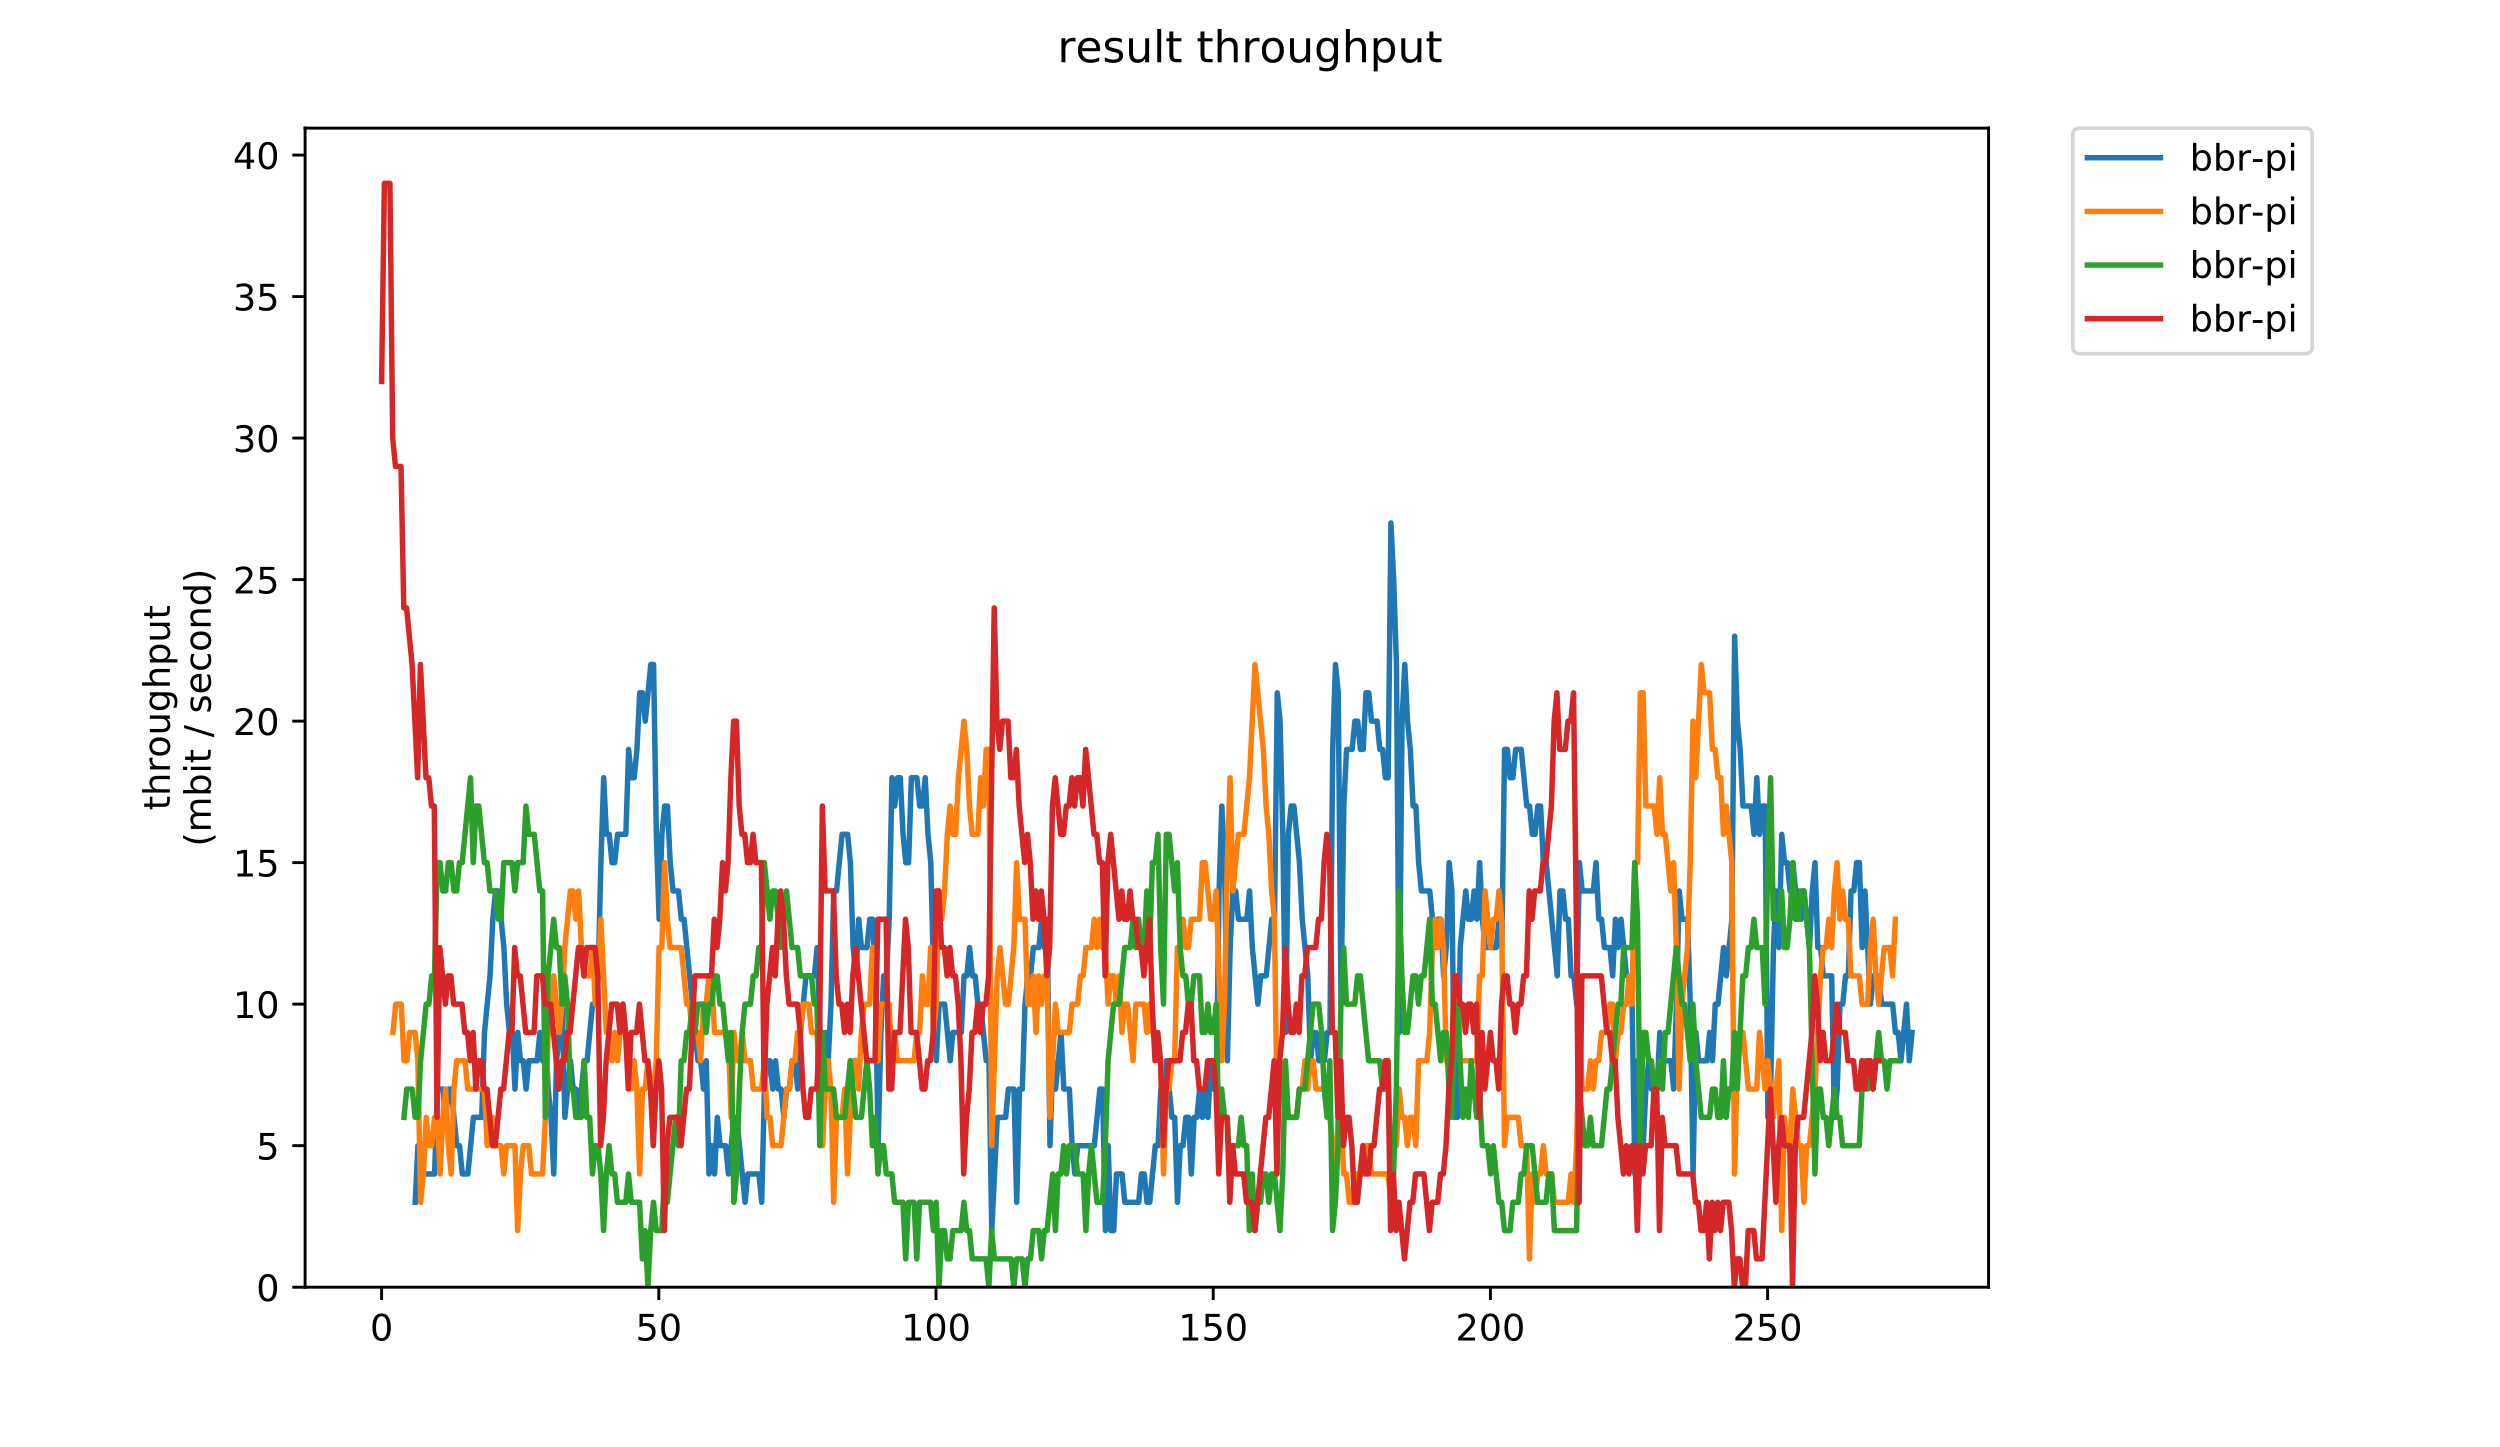 <?xml version="1.0" encoding="utf-8" standalone="no"?>
<!DOCTYPE svg PUBLIC "-//W3C//DTD SVG 1.1//EN"
  "http://www.w3.org/Graphics/SVG/1.1/DTD/svg11.dtd">
<!-- Created with matplotlib (https://matplotlib.org/) -->
<svg height="396pt" version="1.1" viewBox="0 0 684 396" width="684pt" xmlns="http://www.w3.org/2000/svg" xmlns:xlink="http://www.w3.org/1999/xlink">
 <defs>
  <style type="text/css">
*{stroke-linecap:butt;stroke-linejoin:round;}
  </style>
 </defs>
 <g id="figure_1">
  <g id="patch_1">
   <path d="M 0 396 
L 684 396 
L 684 0 
L 0 0 
z
" style="fill:#ffffff;"/>
  </g>
  <g id="axes_1">
   <g id="patch_2">
    <path d="M 83.472 352.174 
L 544.074 352.174 
L 544.074 35.062 
L 83.472 35.062 
z
" style="fill:#ffffff;"/>
   </g>
   <g id="matplotlib.axis_1">
    <g id="xtick_1">
     <g id="line2d_1">
      <defs>
       <path d="M 0 0 
L 0 3.5 
" id="m009aa77c68" style="stroke:#000000;stroke-width:0.8;"/>
      </defs>
      <g>
       <use style="stroke:#000000;stroke-width:0.8;" x="104.409" xlink:href="#m009aa77c68" y="352.174"/>
      </g>
     </g>
     <g id="text_1">
      <!-- 0 -->
      <defs>
       <path d="M 31.781 66.406 
Q 24.172 66.406 20.328 58.906 
Q 16.5 51.422 16.5 36.375 
Q 16.5 21.391 20.328 13.891 
Q 24.172 6.391 31.781 6.391 
Q 39.453 6.391 43.281 13.891 
Q 47.125 21.391 47.125 36.375 
Q 47.125 51.422 43.281 58.906 
Q 39.453 66.406 31.781 66.406 
z
M 31.781 74.219 
Q 44.047 74.219 50.516 64.516 
Q 56.984 54.828 56.984 36.375 
Q 56.984 17.969 50.516 8.266 
Q 44.047 -1.422 31.781 -1.422 
Q 19.531 -1.422 13.062 8.266 
Q 6.594 17.969 6.594 36.375 
Q 6.594 54.828 13.062 64.516 
Q 19.531 74.219 31.781 74.219 
z
" id="DejaVuSans-48"/>
      </defs>
      <g transform="translate(101.228 366.773)scale(0.1 -0.1)">
       <use xlink:href="#DejaVuSans-48"/>
      </g>
     </g>
    </g>
    <g id="xtick_2">
     <g id="line2d_2">
      <g>
       <use style="stroke:#000000;stroke-width:0.8;" x="180.25" xlink:href="#m009aa77c68" y="352.174"/>
      </g>
     </g>
     <g id="text_2">
      <!-- 50 -->
      <defs>
       <path d="M 10.797 72.906 
L 49.516 72.906 
L 49.516 64.594 
L 19.828 64.594 
L 19.828 46.734 
Q 21.969 47.469 24.109 47.828 
Q 26.266 48.188 28.422 48.188 
Q 40.625 48.188 47.75 41.5 
Q 54.891 34.812 54.891 23.391 
Q 54.891 11.625 47.562 5.094 
Q 40.234 -1.422 26.906 -1.422 
Q 22.312 -1.422 17.547 -0.641 
Q 12.797 0.141 7.719 1.703 
L 7.719 11.625 
Q 12.109 9.234 16.797 8.062 
Q 21.484 6.891 26.703 6.891 
Q 35.156 6.891 40.078 11.328 
Q 45.016 15.766 45.016 23.391 
Q 45.016 31 40.078 35.438 
Q 35.156 39.891 26.703 39.891 
Q 22.75 39.891 18.812 39.016 
Q 14.891 38.141 10.797 36.281 
z
" id="DejaVuSans-53"/>
      </defs>
      <g transform="translate(173.888 366.773)scale(0.1 -0.1)">
       <use xlink:href="#DejaVuSans-53"/>
       <use x="63.623" xlink:href="#DejaVuSans-48"/>
      </g>
     </g>
    </g>
    <g id="xtick_3">
     <g id="line2d_3">
      <g>
       <use style="stroke:#000000;stroke-width:0.8;" x="256.091" xlink:href="#m009aa77c68" y="352.174"/>
      </g>
     </g>
     <g id="text_3">
      <!-- 100 -->
      <defs>
       <path d="M 12.406 8.297 
L 28.516 8.297 
L 28.516 63.922 
L 10.984 60.406 
L 10.984 69.391 
L 28.422 72.906 
L 38.281 72.906 
L 38.281 8.297 
L 54.391 8.297 
L 54.391 0 
L 12.406 0 
z
" id="DejaVuSans-49"/>
      </defs>
      <g transform="translate(246.548 366.773)scale(0.1 -0.1)">
       <use xlink:href="#DejaVuSans-49"/>
       <use x="63.623" xlink:href="#DejaVuSans-48"/>
       <use x="127.246" xlink:href="#DejaVuSans-48"/>
      </g>
     </g>
    </g>
    <g id="xtick_4">
     <g id="line2d_4">
      <g>
       <use style="stroke:#000000;stroke-width:0.8;" x="331.933" xlink:href="#m009aa77c68" y="352.174"/>
      </g>
     </g>
     <g id="text_4">
      <!-- 150 -->
      <g transform="translate(322.389 366.773)scale(0.1 -0.1)">
       <use xlink:href="#DejaVuSans-49"/>
       <use x="63.623" xlink:href="#DejaVuSans-53"/>
       <use x="127.246" xlink:href="#DejaVuSans-48"/>
      </g>
     </g>
    </g>
    <g id="xtick_5">
     <g id="line2d_5">
      <g>
       <use style="stroke:#000000;stroke-width:0.8;" x="407.774" xlink:href="#m009aa77c68" y="352.174"/>
      </g>
     </g>
     <g id="text_5">
      <!-- 200 -->
      <defs>
       <path d="M 19.188 8.297 
L 53.609 8.297 
L 53.609 0 
L 7.328 0 
L 7.328 8.297 
Q 12.938 14.109 22.625 23.891 
Q 32.328 33.688 34.812 36.531 
Q 39.547 41.844 41.422 45.531 
Q 43.312 49.219 43.312 52.781 
Q 43.312 58.594 39.234 62.25 
Q 35.156 65.922 28.609 65.922 
Q 23.969 65.922 18.812 64.312 
Q 13.672 62.703 7.812 59.422 
L 7.812 69.391 
Q 13.766 71.781 18.938 73 
Q 24.125 74.219 28.422 74.219 
Q 39.75 74.219 46.484 68.547 
Q 53.219 62.891 53.219 53.422 
Q 53.219 48.922 51.531 44.891 
Q 49.859 40.875 45.406 35.406 
Q 44.188 33.984 37.641 27.219 
Q 31.109 20.453 19.188 8.297 
z
" id="DejaVuSans-50"/>
      </defs>
      <g transform="translate(398.23 366.773)scale(0.1 -0.1)">
       <use xlink:href="#DejaVuSans-50"/>
       <use x="63.623" xlink:href="#DejaVuSans-48"/>
       <use x="127.246" xlink:href="#DejaVuSans-48"/>
      </g>
     </g>
    </g>
    <g id="xtick_6">
     <g id="line2d_6">
      <g>
       <use style="stroke:#000000;stroke-width:0.8;" x="483.615" xlink:href="#m009aa77c68" y="352.174"/>
      </g>
     </g>
     <g id="text_6">
      <!-- 250 -->
      <g transform="translate(474.071 366.773)scale(0.1 -0.1)">
       <use xlink:href="#DejaVuSans-50"/>
       <use x="63.623" xlink:href="#DejaVuSans-53"/>
       <use x="127.246" xlink:href="#DejaVuSans-48"/>
      </g>
     </g>
    </g>
   </g>
   <g id="matplotlib.axis_2">
    <g id="ytick_1">
     <g id="line2d_7">
      <defs>
       <path d="M 0 0 
L -3.5 0 
" id="m0663f4be6b" style="stroke:#000000;stroke-width:0.8;"/>
      </defs>
      <g>
       <use style="stroke:#000000;stroke-width:0.8;" x="83.472" xlink:href="#m0663f4be6b" y="352.174"/>
      </g>
     </g>
     <g id="text_7">
      <!-- 0 -->
      <g transform="translate(70.11 355.973)scale(0.1 -0.1)">
       <use xlink:href="#DejaVuSans-48"/>
      </g>
     </g>
    </g>
    <g id="ytick_2">
     <g id="line2d_8">
      <g>
       <use style="stroke:#000000;stroke-width:0.8;" x="83.472" xlink:href="#m0663f4be6b" y="313.455"/>
      </g>
     </g>
     <g id="text_8">
      <!-- 5 -->
      <g transform="translate(70.11 317.254)scale(0.1 -0.1)">
       <use xlink:href="#DejaVuSans-53"/>
      </g>
     </g>
    </g>
    <g id="ytick_3">
     <g id="line2d_9">
      <g>
       <use style="stroke:#000000;stroke-width:0.8;" x="83.472" xlink:href="#m0663f4be6b" y="274.735"/>
      </g>
     </g>
     <g id="text_9">
      <!-- 10 -->
      <g transform="translate(63.747 278.535)scale(0.1 -0.1)">
       <use xlink:href="#DejaVuSans-49"/>
       <use x="63.623" xlink:href="#DejaVuSans-48"/>
      </g>
     </g>
    </g>
    <g id="ytick_4">
     <g id="line2d_10">
      <g>
       <use style="stroke:#000000;stroke-width:0.8;" x="83.472" xlink:href="#m0663f4be6b" y="236.016"/>
      </g>
     </g>
     <g id="text_10">
      <!-- 15 -->
      <g transform="translate(63.747 239.815)scale(0.1 -0.1)">
       <use xlink:href="#DejaVuSans-49"/>
       <use x="63.623" xlink:href="#DejaVuSans-53"/>
      </g>
     </g>
    </g>
    <g id="ytick_5">
     <g id="line2d_11">
      <g>
       <use style="stroke:#000000;stroke-width:0.8;" x="83.472" xlink:href="#m0663f4be6b" y="197.297"/>
      </g>
     </g>
     <g id="text_11">
      <!-- 20 -->
      <g transform="translate(63.747 201.096)scale(0.1 -0.1)">
       <use xlink:href="#DejaVuSans-50"/>
       <use x="63.623" xlink:href="#DejaVuSans-48"/>
      </g>
     </g>
    </g>
    <g id="ytick_6">
     <g id="line2d_12">
      <g>
       <use style="stroke:#000000;stroke-width:0.8;" x="83.472" xlink:href="#m0663f4be6b" y="158.577"/>
      </g>
     </g>
     <g id="text_12">
      <!-- 25 -->
      <g transform="translate(63.747 162.377)scale(0.1 -0.1)">
       <use xlink:href="#DejaVuSans-50"/>
       <use x="63.623" xlink:href="#DejaVuSans-53"/>
      </g>
     </g>
    </g>
    <g id="ytick_7">
     <g id="line2d_13">
      <g>
       <use style="stroke:#000000;stroke-width:0.8;" x="83.472" xlink:href="#m0663f4be6b" y="119.858"/>
      </g>
     </g>
     <g id="text_13">
      <!-- 30 -->
      <defs>
       <path d="M 40.578 39.312 
Q 47.656 37.797 51.625 33 
Q 55.609 28.219 55.609 21.188 
Q 55.609 10.406 48.188 4.484 
Q 40.766 -1.422 27.094 -1.422 
Q 22.516 -1.422 17.656 -0.516 
Q 12.797 0.391 7.625 2.203 
L 7.625 11.719 
Q 11.719 9.328 16.594 8.109 
Q 21.484 6.891 26.812 6.891 
Q 36.078 6.891 40.938 10.547 
Q 45.797 14.203 45.797 21.188 
Q 45.797 27.641 41.281 31.266 
Q 36.766 34.906 28.719 34.906 
L 20.219 34.906 
L 20.219 43.016 
L 29.109 43.016 
Q 36.375 43.016 40.234 45.922 
Q 44.094 48.828 44.094 54.297 
Q 44.094 59.906 40.109 62.906 
Q 36.141 65.922 28.719 65.922 
Q 24.656 65.922 20.016 65.031 
Q 15.375 64.156 9.812 62.312 
L 9.812 71.094 
Q 15.438 72.656 20.344 73.438 
Q 25.25 74.219 29.594 74.219 
Q 40.828 74.219 47.359 69.109 
Q 53.906 64.016 53.906 55.328 
Q 53.906 49.266 50.438 45.094 
Q 46.969 40.922 40.578 39.312 
z
" id="DejaVuSans-51"/>
      </defs>
      <g transform="translate(63.747 123.657)scale(0.1 -0.1)">
       <use xlink:href="#DejaVuSans-51"/>
       <use x="63.623" xlink:href="#DejaVuSans-48"/>
      </g>
     </g>
    </g>
    <g id="ytick_8">
     <g id="line2d_14">
      <g>
       <use style="stroke:#000000;stroke-width:0.8;" x="83.472" xlink:href="#m0663f4be6b" y="81.139"/>
      </g>
     </g>
     <g id="text_14">
      <!-- 35 -->
      <g transform="translate(63.747 84.938)scale(0.1 -0.1)">
       <use xlink:href="#DejaVuSans-51"/>
       <use x="63.623" xlink:href="#DejaVuSans-53"/>
      </g>
     </g>
    </g>
    <g id="ytick_9">
     <g id="line2d_15">
      <g>
       <use style="stroke:#000000;stroke-width:0.8;" x="83.472" xlink:href="#m0663f4be6b" y="42.419"/>
      </g>
     </g>
     <g id="text_15">
      <!-- 40 -->
      <defs>
       <path d="M 37.797 64.312 
L 12.891 25.391 
L 37.797 25.391 
z
M 35.203 72.906 
L 47.609 72.906 
L 47.609 25.391 
L 58.016 25.391 
L 58.016 17.188 
L 47.609 17.188 
L 47.609 0 
L 37.797 0 
L 37.797 17.188 
L 4.891 17.188 
L 4.891 26.703 
z
" id="DejaVuSans-52"/>
      </defs>
      <g transform="translate(63.747 46.218)scale(0.1 -0.1)">
       <use xlink:href="#DejaVuSans-52"/>
       <use x="63.623" xlink:href="#DejaVuSans-48"/>
      </g>
     </g>
    </g>
    <g id="text_16">
     <!-- throughput -->
     <defs>
      <path d="M 18.312 70.219 
L 18.312 54.688 
L 36.812 54.688 
L 36.812 47.703 
L 18.312 47.703 
L 18.312 18.016 
Q 18.312 11.328 20.141 9.422 
Q 21.969 7.516 27.594 7.516 
L 36.812 7.516 
L 36.812 0 
L 27.594 0 
Q 17.188 0 13.234 3.875 
Q 9.281 7.766 9.281 18.016 
L 9.281 47.703 
L 2.688 47.703 
L 2.688 54.688 
L 9.281 54.688 
L 9.281 70.219 
z
" id="DejaVuSans-116"/>
      <path d="M 54.891 33.016 
L 54.891 0 
L 45.906 0 
L 45.906 32.719 
Q 45.906 40.484 42.875 44.328 
Q 39.844 48.188 33.797 48.188 
Q 26.516 48.188 22.312 43.547 
Q 18.109 38.922 18.109 30.906 
L 18.109 0 
L 9.078 0 
L 9.078 75.984 
L 18.109 75.984 
L 18.109 46.188 
Q 21.344 51.125 25.703 53.562 
Q 30.078 56 35.797 56 
Q 45.219 56 50.047 50.172 
Q 54.891 44.344 54.891 33.016 
z
" id="DejaVuSans-104"/>
      <path d="M 41.109 46.297 
Q 39.594 47.172 37.812 47.578 
Q 36.031 48 33.891 48 
Q 26.266 48 22.188 43.047 
Q 18.109 38.094 18.109 28.812 
L 18.109 0 
L 9.078 0 
L 9.078 54.688 
L 18.109 54.688 
L 18.109 46.188 
Q 20.953 51.172 25.484 53.578 
Q 30.031 56 36.531 56 
Q 37.453 56 38.578 55.875 
Q 39.703 55.766 41.062 55.516 
z
" id="DejaVuSans-114"/>
      <path d="M 30.609 48.391 
Q 23.391 48.391 19.188 42.75 
Q 14.984 37.109 14.984 27.297 
Q 14.984 17.484 19.156 11.844 
Q 23.344 6.203 30.609 6.203 
Q 37.797 6.203 41.984 11.859 
Q 46.188 17.531 46.188 27.297 
Q 46.188 37.016 41.984 42.703 
Q 37.797 48.391 30.609 48.391 
z
M 30.609 56 
Q 42.328 56 49.016 48.375 
Q 55.719 40.766 55.719 27.297 
Q 55.719 13.875 49.016 6.219 
Q 42.328 -1.422 30.609 -1.422 
Q 18.844 -1.422 12.172 6.219 
Q 5.516 13.875 5.516 27.297 
Q 5.516 40.766 12.172 48.375 
Q 18.844 56 30.609 56 
z
" id="DejaVuSans-111"/>
      <path d="M 8.5 21.578 
L 8.5 54.688 
L 17.484 54.688 
L 17.484 21.922 
Q 17.484 14.156 20.5 10.266 
Q 23.531 6.391 29.594 6.391 
Q 36.859 6.391 41.078 11.031 
Q 45.312 15.672 45.312 23.688 
L 45.312 54.688 
L 54.297 54.688 
L 54.297 0 
L 45.312 0 
L 45.312 8.406 
Q 42.047 3.422 37.719 1 
Q 33.406 -1.422 27.688 -1.422 
Q 18.266 -1.422 13.375 4.438 
Q 8.5 10.297 8.5 21.578 
z
M 31.109 56 
z
" id="DejaVuSans-117"/>
      <path d="M 45.406 27.984 
Q 45.406 37.75 41.375 43.109 
Q 37.359 48.484 30.078 48.484 
Q 22.859 48.484 18.828 43.109 
Q 14.797 37.75 14.797 27.984 
Q 14.797 18.266 18.828 12.891 
Q 22.859 7.516 30.078 7.516 
Q 37.359 7.516 41.375 12.891 
Q 45.406 18.266 45.406 27.984 
z
M 54.391 6.781 
Q 54.391 -7.172 48.188 -13.984 
Q 42 -20.797 29.203 -20.797 
Q 24.469 -20.797 20.266 -20.094 
Q 16.062 -19.391 12.109 -17.922 
L 12.109 -9.188 
Q 16.062 -11.328 19.922 -12.344 
Q 23.781 -13.375 27.781 -13.375 
Q 36.625 -13.375 41.016 -8.766 
Q 45.406 -4.156 45.406 5.172 
L 45.406 9.625 
Q 42.625 4.781 38.281 2.391 
Q 33.938 0 27.875 0 
Q 17.828 0 11.672 7.656 
Q 5.516 15.328 5.516 27.984 
Q 5.516 40.672 11.672 48.328 
Q 17.828 56 27.875 56 
Q 33.938 56 38.281 53.609 
Q 42.625 51.219 45.406 46.391 
L 45.406 54.688 
L 54.391 54.688 
z
" id="DejaVuSans-103"/>
      <path d="M 18.109 8.203 
L 18.109 -20.797 
L 9.078 -20.797 
L 9.078 54.688 
L 18.109 54.688 
L 18.109 46.391 
Q 20.953 51.266 25.266 53.625 
Q 29.594 56 35.594 56 
Q 45.562 56 51.781 48.094 
Q 58.016 40.188 58.016 27.297 
Q 58.016 14.406 51.781 6.484 
Q 45.562 -1.422 35.594 -1.422 
Q 29.594 -1.422 25.266 0.953 
Q 20.953 3.328 18.109 8.203 
z
M 48.688 27.297 
Q 48.688 37.203 44.609 42.844 
Q 40.531 48.484 33.406 48.484 
Q 26.266 48.484 22.188 42.844 
Q 18.109 37.203 18.109 27.297 
Q 18.109 17.391 22.188 11.75 
Q 26.266 6.109 33.406 6.109 
Q 40.531 6.109 44.609 11.75 
Q 48.688 17.391 48.688 27.297 
z
" id="DejaVuSans-112"/>
     </defs>
     <g transform="translate(46.47 221.675)rotate(-90)scale(0.1 -0.1)">
      <use xlink:href="#DejaVuSans-116"/>
      <use x="39.209" xlink:href="#DejaVuSans-104"/>
      <use x="102.588" xlink:href="#DejaVuSans-114"/>
      <use x="143.67" xlink:href="#DejaVuSans-111"/>
      <use x="204.852" xlink:href="#DejaVuSans-117"/>
      <use x="268.23" xlink:href="#DejaVuSans-103"/>
      <use x="331.707" xlink:href="#DejaVuSans-104"/>
      <use x="395.086" xlink:href="#DejaVuSans-112"/>
      <use x="458.562" xlink:href="#DejaVuSans-117"/>
      <use x="521.941" xlink:href="#DejaVuSans-116"/>
     </g>
     <!-- (mbit / second) -->
     <defs>
      <path d="M 31 75.875 
Q 24.469 64.656 21.281 53.656 
Q 18.109 42.672 18.109 31.391 
Q 18.109 20.125 21.312 9.062 
Q 24.516 -2 31 -13.188 
L 23.188 -13.188 
Q 15.875 -1.703 12.234 9.375 
Q 8.594 20.453 8.594 31.391 
Q 8.594 42.281 12.203 53.312 
Q 15.828 64.359 23.188 75.875 
z
" id="DejaVuSans-40"/>
      <path d="M 52 44.188 
Q 55.375 50.25 60.062 53.125 
Q 64.75 56 71.094 56 
Q 79.641 56 84.281 50.016 
Q 88.922 44.047 88.922 33.016 
L 88.922 0 
L 79.891 0 
L 79.891 32.719 
Q 79.891 40.578 77.094 44.375 
Q 74.312 48.188 68.609 48.188 
Q 61.625 48.188 57.562 43.547 
Q 53.516 38.922 53.516 30.906 
L 53.516 0 
L 44.484 0 
L 44.484 32.719 
Q 44.484 40.625 41.703 44.406 
Q 38.922 48.188 33.109 48.188 
Q 26.219 48.188 22.156 43.531 
Q 18.109 38.875 18.109 30.906 
L 18.109 0 
L 9.078 0 
L 9.078 54.688 
L 18.109 54.688 
L 18.109 46.188 
Q 21.188 51.219 25.484 53.609 
Q 29.781 56 35.688 56 
Q 41.656 56 45.828 52.969 
Q 50 49.953 52 44.188 
z
" id="DejaVuSans-109"/>
      <path d="M 48.688 27.297 
Q 48.688 37.203 44.609 42.844 
Q 40.531 48.484 33.406 48.484 
Q 26.266 48.484 22.188 42.844 
Q 18.109 37.203 18.109 27.297 
Q 18.109 17.391 22.188 11.75 
Q 26.266 6.109 33.406 6.109 
Q 40.531 6.109 44.609 11.75 
Q 48.688 17.391 48.688 27.297 
z
M 18.109 46.391 
Q 20.953 51.266 25.266 53.625 
Q 29.594 56 35.594 56 
Q 45.562 56 51.781 48.094 
Q 58.016 40.188 58.016 27.297 
Q 58.016 14.406 51.781 6.484 
Q 45.562 -1.422 35.594 -1.422 
Q 29.594 -1.422 25.266 0.953 
Q 20.953 3.328 18.109 8.203 
L 18.109 0 
L 9.078 0 
L 9.078 75.984 
L 18.109 75.984 
z
" id="DejaVuSans-98"/>
      <path d="M 9.422 54.688 
L 18.406 54.688 
L 18.406 0 
L 9.422 0 
z
M 9.422 75.984 
L 18.406 75.984 
L 18.406 64.594 
L 9.422 64.594 
z
" id="DejaVuSans-105"/>
      <path id="DejaVuSans-32"/>
      <path d="M 25.391 72.906 
L 33.688 72.906 
L 8.297 -9.281 
L 0 -9.281 
z
" id="DejaVuSans-47"/>
      <path d="M 44.281 53.078 
L 44.281 44.578 
Q 40.484 46.531 36.375 47.5 
Q 32.281 48.484 27.875 48.484 
Q 21.188 48.484 17.844 46.438 
Q 14.5 44.391 14.5 40.281 
Q 14.5 37.156 16.891 35.375 
Q 19.281 33.594 26.516 31.984 
L 29.594 31.297 
Q 39.156 29.25 43.188 25.516 
Q 47.219 21.781 47.219 15.094 
Q 47.219 7.469 41.188 3.016 
Q 35.156 -1.422 24.609 -1.422 
Q 20.219 -1.422 15.453 -0.562 
Q 10.688 0.297 5.422 2 
L 5.422 11.281 
Q 10.406 8.688 15.234 7.391 
Q 20.062 6.109 24.812 6.109 
Q 31.156 6.109 34.562 8.281 
Q 37.984 10.453 37.984 14.406 
Q 37.984 18.062 35.516 20.016 
Q 33.062 21.969 24.703 23.781 
L 21.578 24.516 
Q 13.234 26.266 9.516 29.906 
Q 5.812 33.547 5.812 39.891 
Q 5.812 47.609 11.281 51.797 
Q 16.75 56 26.812 56 
Q 31.781 56 36.172 55.266 
Q 40.578 54.547 44.281 53.078 
z
" id="DejaVuSans-115"/>
      <path d="M 56.203 29.594 
L 56.203 25.203 
L 14.891 25.203 
Q 15.484 15.922 20.484 11.062 
Q 25.484 6.203 34.422 6.203 
Q 39.594 6.203 44.453 7.469 
Q 49.312 8.734 54.109 11.281 
L 54.109 2.781 
Q 49.266 0.734 44.188 -0.344 
Q 39.109 -1.422 33.891 -1.422 
Q 20.797 -1.422 13.156 6.188 
Q 5.516 13.812 5.516 26.812 
Q 5.516 40.234 12.766 48.109 
Q 20.016 56 32.328 56 
Q 43.359 56 49.781 48.891 
Q 56.203 41.797 56.203 29.594 
z
M 47.219 32.234 
Q 47.125 39.594 43.094 43.984 
Q 39.062 48.391 32.422 48.391 
Q 24.906 48.391 20.391 44.141 
Q 15.875 39.891 15.188 32.172 
z
" id="DejaVuSans-101"/>
      <path d="M 48.781 52.594 
L 48.781 44.188 
Q 44.969 46.297 41.141 47.344 
Q 37.312 48.391 33.406 48.391 
Q 24.656 48.391 19.812 42.844 
Q 14.984 37.312 14.984 27.297 
Q 14.984 17.281 19.812 11.734 
Q 24.656 6.203 33.406 6.203 
Q 37.312 6.203 41.141 7.25 
Q 44.969 8.297 48.781 10.406 
L 48.781 2.094 
Q 45.016 0.344 40.984 -0.531 
Q 36.969 -1.422 32.422 -1.422 
Q 20.062 -1.422 12.781 6.344 
Q 5.516 14.109 5.516 27.297 
Q 5.516 40.672 12.859 48.328 
Q 20.219 56 33.016 56 
Q 37.156 56 41.109 55.141 
Q 45.062 54.297 48.781 52.594 
z
" id="DejaVuSans-99"/>
      <path d="M 54.891 33.016 
L 54.891 0 
L 45.906 0 
L 45.906 32.719 
Q 45.906 40.484 42.875 44.328 
Q 39.844 48.188 33.797 48.188 
Q 26.516 48.188 22.312 43.547 
Q 18.109 38.922 18.109 30.906 
L 18.109 0 
L 9.078 0 
L 9.078 54.688 
L 18.109 54.688 
L 18.109 46.188 
Q 21.344 51.125 25.703 53.562 
Q 30.078 56 35.797 56 
Q 45.219 56 50.047 50.172 
Q 54.891 44.344 54.891 33.016 
z
" id="DejaVuSans-110"/>
      <path d="M 45.406 46.391 
L 45.406 75.984 
L 54.391 75.984 
L 54.391 0 
L 45.406 0 
L 45.406 8.203 
Q 42.578 3.328 38.25 0.953 
Q 33.938 -1.422 27.875 -1.422 
Q 17.969 -1.422 11.734 6.484 
Q 5.516 14.406 5.516 27.297 
Q 5.516 40.188 11.734 48.094 
Q 17.969 56 27.875 56 
Q 33.938 56 38.25 53.625 
Q 42.578 51.266 45.406 46.391 
z
M 14.797 27.297 
Q 14.797 17.391 18.875 11.75 
Q 22.953 6.109 30.078 6.109 
Q 37.203 6.109 41.297 11.75 
Q 45.406 17.391 45.406 27.297 
Q 45.406 37.203 41.297 42.844 
Q 37.203 48.484 30.078 48.484 
Q 22.953 48.484 18.875 42.844 
Q 14.797 37.203 14.797 27.297 
z
" id="DejaVuSans-100"/>
      <path d="M 8.016 75.875 
L 15.828 75.875 
Q 23.141 64.359 26.781 53.312 
Q 30.422 42.281 30.422 31.391 
Q 30.422 20.453 26.781 9.375 
Q 23.141 -1.703 15.828 -13.188 
L 8.016 -13.188 
Q 14.5 -2 17.703 9.062 
Q 20.906 20.125 20.906 31.391 
Q 20.906 42.672 17.703 53.656 
Q 14.5 64.656 8.016 75.875 
z
" id="DejaVuSans-41"/>
     </defs>
     <g transform="translate(57.668 231.609)rotate(-90)scale(0.1 -0.1)">
      <use xlink:href="#DejaVuSans-40"/>
      <use x="39.014" xlink:href="#DejaVuSans-109"/>
      <use x="136.426" xlink:href="#DejaVuSans-98"/>
      <use x="199.902" xlink:href="#DejaVuSans-105"/>
      <use x="227.686" xlink:href="#DejaVuSans-116"/>
      <use x="266.895" xlink:href="#DejaVuSans-32"/>
      <use x="298.682" xlink:href="#DejaVuSans-47"/>
      <use x="332.373" xlink:href="#DejaVuSans-32"/>
      <use x="364.16" xlink:href="#DejaVuSans-115"/>
      <use x="416.26" xlink:href="#DejaVuSans-101"/>
      <use x="477.783" xlink:href="#DejaVuSans-99"/>
      <use x="532.764" xlink:href="#DejaVuSans-111"/>
      <use x="593.945" xlink:href="#DejaVuSans-110"/>
      <use x="657.324" xlink:href="#DejaVuSans-100"/>
      <use x="720.801" xlink:href="#DejaVuSans-41"/>
     </g>
    </g>
   </g>
   <g id="line2d_16">
    <path clip-path="url(#pc3016379b7)" d="M 113.595 328.943 
L 114.353 313.455 
L 115.111 313.455 
L 115.87 321.199 
L 118.904 321.199 
L 119.662 297.967 
L 121.179 297.967 
L 121.937 305.711 
L 122.696 297.967 
L 123.454 297.967 
L 124.971 313.455 
L 125.729 313.455 
L 126.488 321.199 
L 128.005 321.199 
L 129.521 305.711 
L 131.797 305.711 
L 132.555 282.479 
L 134.072 266.992 
L 134.83 251.504 
L 135.589 243.76 
L 136.347 243.76 
L 137.864 259.248 
L 138.622 274.735 
L 139.381 282.479 
L 140.139 282.479 
L 140.898 297.967 
L 141.656 282.479 
L 142.414 290.223 
L 143.173 290.223 
L 143.931 297.967 
L 144.69 290.223 
L 146.965 290.223 
L 147.723 282.479 
L 148.482 290.223 
L 149.24 282.479 
L 149.998 297.967 
L 150.757 305.711 
L 151.515 321.199 
L 152.274 290.223 
L 153.791 274.735 
L 154.549 305.711 
L 156.066 290.223 
L 156.824 297.967 
L 157.583 297.967 
L 158.341 305.711 
L 159.858 290.223 
L 160.616 290.223 
L 162.133 274.735 
L 162.891 274.735 
L 163.65 266.992 
L 164.408 236.016 
L 165.167 212.784 
L 165.925 228.272 
L 166.684 228.272 
L 167.442 236.016 
L 168.2 236.016 
L 168.959 228.272 
L 171.234 228.272 
L 171.992 205.041 
L 172.751 212.784 
L 173.509 212.784 
L 174.268 205.041 
L 175.026 189.553 
L 175.785 189.553 
L 176.543 197.297 
L 178.06 181.809 
L 178.818 181.809 
L 179.577 228.272 
L 180.335 251.504 
L 181.093 228.272 
L 181.852 220.528 
L 182.61 220.528 
L 183.369 236.016 
L 184.127 243.76 
L 185.644 243.76 
L 186.402 251.504 
L 187.161 251.504 
L 190.953 290.223 
L 191.711 290.223 
L 192.47 297.967 
L 193.228 290.223 
L 193.986 321.199 
L 194.745 313.455 
L 195.503 321.199 
L 196.262 305.711 
L 197.02 313.455 
L 198.537 313.455 
L 199.295 321.199 
L 200.812 305.711 
L 201.571 305.711 
L 203.846 328.943 
L 204.604 321.199 
L 207.638 321.199 
L 208.396 328.943 
L 209.155 297.967 
L 209.913 290.223 
L 210.671 290.223 
L 211.43 297.967 
L 212.188 290.223 
L 212.947 297.967 
L 213.705 297.967 
L 214.464 305.711 
L 215.222 297.967 
L 215.98 297.967 
L 216.739 290.223 
L 217.497 290.223 
L 218.256 297.967 
L 219.014 282.479 
L 220.531 266.992 
L 222.806 266.992 
L 223.564 259.248 
L 224.323 282.479 
L 225.081 297.967 
L 225.84 282.479 
L 226.598 290.223 
L 227.357 274.735 
L 228.115 243.76 
L 228.873 243.76 
L 230.39 228.272 
L 231.907 228.272 
L 232.665 236.016 
L 233.424 259.248 
L 234.182 266.992 
L 234.941 251.504 
L 235.699 259.248 
L 237.216 259.248 
L 237.974 251.504 
L 238.733 251.504 
L 239.491 266.992 
L 240.25 313.455 
L 241.008 282.479 
L 241.766 266.992 
L 242.525 266.992 
L 243.283 251.504 
L 244.042 212.784 
L 244.8 220.528 
L 245.558 212.784 
L 246.317 212.784 
L 247.075 228.272 
L 247.834 236.016 
L 248.592 236.016 
L 249.351 212.784 
L 250.867 212.784 
L 251.626 220.528 
L 252.384 220.528 
L 253.143 212.784 
L 253.901 228.272 
L 254.659 236.016 
L 255.418 266.992 
L 256.176 290.223 
L 256.935 274.735 
L 258.451 274.735 
L 259.968 290.223 
L 260.727 282.479 
L 263.002 282.479 
L 263.76 266.992 
L 264.519 266.992 
L 265.277 259.248 
L 266.036 266.992 
L 266.794 266.992 
L 267.552 274.735 
L 268.311 274.735 
L 269.828 290.223 
L 270.586 290.223 
L 271.344 336.686 
L 272.861 305.711 
L 275.137 305.711 
L 275.895 297.967 
L 277.412 297.967 
L 278.17 328.943 
L 278.929 297.967 
L 279.687 297.967 
L 280.445 274.735 
L 281.204 266.992 
L 281.962 266.992 
L 282.721 259.248 
L 284.238 259.248 
L 284.996 251.504 
L 285.754 259.248 
L 286.513 251.504 
L 287.271 313.455 
L 288.03 290.223 
L 288.788 297.967 
L 290.305 282.479 
L 291.063 297.967 
L 292.58 297.967 
L 293.338 313.455 
L 294.097 321.199 
L 294.855 313.455 
L 299.406 313.455 
L 300.923 297.967 
L 301.681 297.967 
L 302.439 336.686 
L 303.198 313.455 
L 303.956 336.686 
L 304.715 336.686 
L 305.473 321.199 
L 306.99 321.199 
L 307.748 328.943 
L 311.54 328.943 
L 312.299 321.199 
L 313.057 321.199 
L 313.816 328.943 
L 314.574 328.943 
L 316.091 313.455 
L 316.849 313.455 
L 317.608 297.967 
L 318.366 313.455 
L 319.124 290.223 
L 320.641 305.711 
L 321.4 305.711 
L 322.158 328.943 
L 322.917 313.455 
L 323.675 313.455 
L 324.433 305.711 
L 325.192 305.711 
L 325.95 321.199 
L 326.709 305.711 
L 327.467 305.711 
L 328.225 297.967 
L 328.984 305.711 
L 329.742 297.967 
L 330.501 305.711 
L 331.259 290.223 
L 332.017 297.967 
L 332.776 297.967 
L 333.534 243.76 
L 334.293 220.528 
L 335.051 236.016 
L 335.81 290.223 
L 336.568 259.248 
L 337.326 243.76 
L 338.085 243.76 
L 338.843 251.504 
L 341.118 251.504 
L 341.877 243.76 
L 342.635 259.248 
L 344.152 274.735 
L 344.911 266.992 
L 346.427 266.992 
L 347.944 251.504 
L 348.703 251.504 
L 349.461 189.553 
L 350.219 197.297 
L 350.978 228.272 
L 351.736 282.479 
L 352.495 228.272 
L 353.253 220.528 
L 354.011 220.528 
L 355.528 236.016 
L 356.287 251.504 
L 357.804 266.992 
L 358.562 290.223 
L 359.32 282.479 
L 360.079 282.479 
L 360.837 290.223 
L 361.596 282.479 
L 362.354 290.223 
L 363.112 282.479 
L 363.871 282.479 
L 364.629 205.041 
L 365.388 181.809 
L 366.146 189.553 
L 366.904 274.735 
L 367.663 220.528 
L 368.421 205.041 
L 369.938 205.041 
L 370.697 197.297 
L 371.455 197.297 
L 372.213 205.041 
L 372.972 205.041 
L 373.73 189.553 
L 374.489 189.553 
L 375.247 197.297 
L 376.764 197.297 
L 377.522 205.041 
L 378.281 205.041 
L 379.039 212.784 
L 379.797 212.784 
L 380.556 143.09 
L 381.314 158.577 
L 382.073 181.809 
L 382.831 282.479 
L 383.59 197.297 
L 384.348 181.809 
L 385.106 197.297 
L 385.865 205.041 
L 386.623 220.528 
L 387.382 220.528 
L 388.14 236.016 
L 388.898 243.76 
L 391.174 243.76 
L 392.691 259.248 
L 393.449 251.504 
L 394.207 251.504 
L 394.966 266.992 
L 395.724 259.248 
L 396.483 236.016 
L 397.241 243.76 
L 397.999 305.711 
L 398.758 305.711 
L 399.516 259.248 
L 401.033 243.76 
L 401.791 251.504 
L 402.55 251.504 
L 403.308 243.76 
L 404.067 251.504 
L 404.825 236.016 
L 405.584 251.504 
L 406.342 259.248 
L 409.376 259.248 
L 410.134 251.504 
L 410.892 259.248 
L 411.651 205.041 
L 412.409 205.041 
L 413.168 212.784 
L 413.926 212.784 
L 414.684 205.041 
L 416.201 205.041 
L 417.718 220.528 
L 418.477 220.528 
L 419.235 228.272 
L 419.993 228.272 
L 420.752 220.528 
L 421.51 220.528 
L 422.269 236.016 
L 423.027 236.016 
L 426.061 266.992 
L 426.819 243.76 
L 427.577 243.76 
L 428.336 251.504 
L 429.094 251.504 
L 429.853 266.992 
L 430.611 266.992 
L 431.37 274.735 
L 432.128 236.016 
L 432.886 243.76 
L 435.92 243.76 
L 436.678 236.016 
L 437.437 251.504 
L 438.195 251.504 
L 438.954 259.248 
L 440.47 259.248 
L 441.229 266.992 
L 441.987 251.504 
L 442.746 259.248 
L 443.504 251.504 
L 445.021 266.992 
L 445.779 266.992 
L 446.538 274.735 
L 447.296 321.199 
L 448.055 290.223 
L 448.813 297.967 
L 449.571 313.455 
L 450.33 297.967 
L 451.088 290.223 
L 451.847 297.967 
L 453.364 297.967 
L 454.122 282.479 
L 454.88 290.223 
L 457.156 290.223 
L 457.914 297.967 
L 458.672 274.735 
L 459.431 243.76 
L 460.189 251.504 
L 461.706 251.504 
L 462.464 274.735 
L 463.223 321.199 
L 463.981 282.479 
L 464.74 290.223 
L 467.015 290.223 
L 467.773 282.479 
L 468.532 290.223 
L 469.29 274.735 
L 470.049 274.735 
L 471.565 259.248 
L 472.324 266.992 
L 473.841 251.504 
L 474.599 174.065 
L 475.357 197.297 
L 476.116 205.041 
L 476.874 220.528 
L 479.15 220.528 
L 479.908 228.272 
L 480.666 212.784 
L 481.425 228.272 
L 482.183 220.528 
L 482.942 220.528 
L 483.7 305.711 
L 484.458 297.967 
L 485.217 259.248 
L 485.975 243.76 
L 486.734 259.248 
L 487.492 228.272 
L 488.25 236.016 
L 489.009 236.016 
L 489.767 243.76 
L 490.526 236.016 
L 491.284 243.76 
L 492.043 243.76 
L 492.801 251.504 
L 493.559 243.76 
L 495.076 259.248 
L 495.835 243.76 
L 496.593 236.016 
L 497.351 259.248 
L 498.11 259.248 
L 498.868 266.992 
L 501.144 266.992 
L 501.902 305.711 
L 502.66 297.967 
L 503.419 274.735 
L 504.177 274.735 
L 504.936 266.992 
L 505.694 266.992 
L 506.452 243.76 
L 507.211 243.76 
L 507.969 236.016 
L 508.728 236.016 
L 509.486 259.248 
L 510.244 243.76 
L 511.761 274.735 
L 512.52 266.992 
L 514.037 266.992 
L 514.795 274.735 
L 517.829 274.735 
L 518.587 282.479 
L 519.345 282.479 
L 520.104 290.223 
L 521.621 274.735 
L 522.379 290.223 
L 523.137 282.479 
L 523.137 282.479 
" style="fill:none;stroke:#1f77b4;stroke-linecap:square;stroke-width:1.5;"/>
   </g>
   <g id="line2d_17">
    <path clip-path="url(#pc3016379b7)" d="M 107.506 282.479 
L 108.265 274.735 
L 109.781 274.735 
L 110.54 290.223 
L 111.298 290.223 
L 112.057 282.479 
L 113.573 282.479 
L 114.332 290.223 
L 115.09 328.943 
L 115.849 321.199 
L 116.607 305.711 
L 117.365 313.455 
L 118.124 313.455 
L 118.882 305.711 
L 119.641 305.711 
L 120.399 321.199 
L 121.158 305.711 
L 121.916 297.967 
L 122.674 313.455 
L 123.433 321.199 
L 124.191 297.967 
L 124.95 290.223 
L 127.225 290.223 
L 127.983 297.967 
L 132.534 297.967 
L 133.292 313.455 
L 134.051 305.711 
L 134.809 305.711 
L 135.567 313.455 
L 137.084 313.455 
L 137.843 321.199 
L 138.601 313.455 
L 140.876 313.455 
L 141.635 336.686 
L 142.393 321.199 
L 143.152 313.455 
L 144.668 313.455 
L 145.427 321.199 
L 148.46 321.199 
L 149.219 305.711 
L 149.977 282.479 
L 150.736 282.479 
L 151.494 266.992 
L 153.011 282.479 
L 153.769 274.735 
L 154.528 259.248 
L 156.045 243.76 
L 156.803 243.76 
L 157.561 251.504 
L 158.32 243.76 
L 159.078 259.248 
L 159.837 266.992 
L 161.353 266.992 
L 162.112 259.248 
L 162.87 274.735 
L 163.629 266.992 
L 164.387 251.504 
L 165.904 282.479 
L 166.662 282.479 
L 167.421 290.223 
L 168.179 282.479 
L 168.938 290.223 
L 170.454 274.735 
L 172.73 297.967 
L 173.488 290.223 
L 174.246 297.967 
L 175.005 321.199 
L 175.763 297.967 
L 176.522 297.967 
L 177.28 290.223 
L 178.039 297.967 
L 178.797 297.967 
L 179.555 290.223 
L 180.314 259.248 
L 181.072 259.248 
L 181.831 236.016 
L 182.589 251.504 
L 183.347 259.248 
L 186.381 259.248 
L 187.898 274.735 
L 188.656 274.735 
L 189.415 282.479 
L 190.932 282.479 
L 191.69 290.223 
L 192.448 274.735 
L 193.207 274.735 
L 193.965 266.992 
L 194.724 266.992 
L 195.482 282.479 
L 199.274 282.479 
L 200.032 305.711 
L 200.791 282.479 
L 201.549 290.223 
L 202.308 290.223 
L 203.066 282.479 
L 203.825 290.223 
L 205.341 290.223 
L 206.1 297.967 
L 208.375 297.967 
L 209.133 290.223 
L 209.892 305.711 
L 210.65 305.711 
L 211.409 313.455 
L 213.684 313.455 
L 215.201 297.967 
L 215.959 297.967 
L 216.718 290.223 
L 217.476 290.223 
L 218.234 282.479 
L 218.993 282.479 
L 219.751 274.735 
L 221.268 274.735 
L 222.026 282.479 
L 223.543 282.479 
L 225.06 313.455 
L 225.819 297.967 
L 226.577 290.223 
L 227.335 297.967 
L 228.094 328.943 
L 228.852 305.711 
L 230.369 305.711 
L 231.127 297.967 
L 231.886 321.199 
L 233.403 290.223 
L 234.161 290.223 
L 234.919 297.967 
L 235.678 282.479 
L 236.436 274.735 
L 237.953 274.735 
L 238.712 259.248 
L 239.47 259.248 
L 240.228 290.223 
L 240.987 274.735 
L 243.262 274.735 
L 244.02 290.223 
L 244.779 282.479 
L 245.537 290.223 
L 250.088 290.223 
L 250.846 282.479 
L 251.605 282.479 
L 252.363 266.992 
L 253.121 274.735 
L 253.88 274.735 
L 254.638 259.248 
L 255.397 282.479 
L 256.155 274.735 
L 256.913 243.76 
L 257.672 251.504 
L 258.43 243.76 
L 259.189 228.272 
L 259.947 220.528 
L 260.705 228.272 
L 261.464 228.272 
L 262.222 212.784 
L 263.739 197.297 
L 264.498 205.041 
L 265.256 220.528 
L 266.014 228.272 
L 267.531 228.272 
L 268.29 212.784 
L 269.048 220.528 
L 269.806 205.041 
L 270.565 205.041 
L 271.323 313.455 
L 272.84 266.992 
L 273.598 259.248 
L 275.115 274.735 
L 275.874 274.735 
L 277.391 259.248 
L 278.149 236.016 
L 278.907 251.504 
L 280.424 251.504 
L 281.183 274.735 
L 281.941 274.735 
L 282.699 266.992 
L 283.458 282.479 
L 284.216 266.992 
L 284.975 274.735 
L 285.733 266.992 
L 286.492 266.992 
L 287.25 305.711 
L 288.767 274.735 
L 289.525 282.479 
L 292.559 282.479 
L 293.317 274.735 
L 294.834 274.735 
L 295.592 266.992 
L 296.351 266.992 
L 297.109 259.248 
L 298.626 259.248 
L 299.385 251.504 
L 300.143 259.248 
L 300.901 251.504 
L 301.66 259.248 
L 302.418 259.248 
L 303.177 274.735 
L 303.935 266.992 
L 304.693 266.992 
L 305.452 274.735 
L 306.21 266.992 
L 306.969 282.479 
L 307.727 274.735 
L 308.485 274.735 
L 310.002 290.223 
L 310.761 274.735 
L 313.036 274.735 
L 313.794 282.479 
L 314.553 274.735 
L 315.311 282.479 
L 316.07 282.479 
L 316.828 290.223 
L 317.586 290.223 
L 318.345 321.199 
L 319.103 297.967 
L 319.862 297.967 
L 320.62 290.223 
L 321.378 290.223 
L 322.137 259.248 
L 322.895 259.248 
L 323.654 251.504 
L 324.412 259.248 
L 325.171 259.248 
L 325.929 251.504 
L 328.204 251.504 
L 328.963 236.016 
L 329.721 236.016 
L 331.238 251.504 
L 331.996 251.504 
L 332.755 243.76 
L 334.272 290.223 
L 335.03 274.735 
L 335.788 236.016 
L 336.547 212.784 
L 337.305 243.76 
L 338.822 228.272 
L 340.339 228.272 
L 341.856 212.784 
L 343.372 181.809 
L 345.648 205.041 
L 346.406 220.528 
L 347.165 228.272 
L 347.923 243.76 
L 348.681 251.504 
L 349.44 305.711 
L 350.198 290.223 
L 351.715 305.711 
L 354.749 305.711 
L 355.507 297.967 
L 356.265 297.967 
L 357.024 290.223 
L 357.782 297.967 
L 358.541 290.223 
L 359.299 290.223 
L 360.058 297.967 
L 363.091 297.967 
L 365.366 321.199 
L 366.125 305.711 
L 366.883 305.711 
L 367.642 321.199 
L 368.4 321.199 
L 369.158 328.943 
L 369.917 328.943 
L 370.675 321.199 
L 372.951 321.199 
L 373.709 313.455 
L 374.467 313.455 
L 375.226 321.199 
L 379.776 321.199 
L 380.535 328.943 
L 381.293 313.455 
L 382.051 313.455 
L 382.81 297.967 
L 383.568 305.711 
L 384.327 305.711 
L 385.085 313.455 
L 385.844 305.711 
L 386.602 305.711 
L 387.36 313.455 
L 388.119 290.223 
L 390.394 290.223 
L 391.152 282.479 
L 391.911 259.248 
L 392.669 251.504 
L 393.428 259.248 
L 394.186 251.504 
L 394.945 259.248 
L 395.703 290.223 
L 397.22 290.223 
L 397.978 266.992 
L 398.737 274.735 
L 399.495 290.223 
L 404.045 290.223 
L 404.804 266.992 
L 405.562 266.992 
L 406.321 243.76 
L 407.838 259.248 
L 408.596 251.504 
L 409.354 251.504 
L 410.113 243.76 
L 410.871 251.504 
L 411.63 313.455 
L 412.388 305.711 
L 415.422 305.711 
L 416.18 313.455 
L 417.697 313.455 
L 418.455 344.43 
L 419.214 321.199 
L 419.972 328.943 
L 420.731 321.199 
L 421.489 321.199 
L 422.247 313.455 
L 423.006 321.199 
L 424.523 321.199 
L 425.281 328.943 
L 429.073 328.943 
L 429.831 321.199 
L 430.59 328.943 
L 431.348 313.455 
L 432.107 282.479 
L 432.865 297.967 
L 434.382 297.967 
L 435.14 290.223 
L 435.899 297.967 
L 436.657 290.223 
L 437.416 290.223 
L 438.174 282.479 
L 439.691 282.479 
L 440.449 274.735 
L 441.208 274.735 
L 441.966 290.223 
L 442.725 282.479 
L 443.483 282.479 
L 444.241 274.735 
L 445 274.735 
L 445.758 266.992 
L 446.517 274.735 
L 447.275 236.016 
L 448.033 236.016 
L 448.792 189.553 
L 449.55 189.553 
L 450.309 220.528 
L 452.584 220.528 
L 453.342 228.272 
L 454.101 212.784 
L 454.859 228.272 
L 455.618 228.272 
L 457.134 243.76 
L 457.893 236.016 
L 458.651 259.248 
L 459.41 297.967 
L 460.168 274.735 
L 461.685 259.248 
L 462.443 236.016 
L 463.202 197.297 
L 463.96 212.784 
L 465.477 181.809 
L 466.235 189.553 
L 467.752 189.553 
L 468.511 205.041 
L 469.269 205.041 
L 470.027 212.784 
L 470.786 212.784 
L 471.544 228.272 
L 472.303 220.528 
L 473.819 236.016 
L 474.578 321.199 
L 475.336 290.223 
L 476.095 282.479 
L 476.853 282.479 
L 478.37 297.967 
L 480.645 297.967 
L 481.404 282.479 
L 482.92 297.967 
L 483.679 290.223 
L 485.196 305.711 
L 486.712 290.223 
L 487.471 336.686 
L 488.229 305.711 
L 488.988 313.455 
L 489.746 313.455 
L 490.504 297.967 
L 492.021 313.455 
L 492.78 313.455 
L 493.538 328.943 
L 494.297 313.455 
L 495.055 313.455 
L 496.572 297.967 
L 498.089 266.992 
L 498.847 259.248 
L 499.605 259.248 
L 500.364 251.504 
L 501.122 259.248 
L 501.881 243.76 
L 502.639 236.016 
L 503.398 251.504 
L 504.156 243.76 
L 504.914 251.504 
L 505.673 251.504 
L 506.431 266.992 
L 508.706 266.992 
L 509.465 274.735 
L 510.982 274.735 
L 511.74 259.248 
L 512.498 251.504 
L 513.257 266.992 
L 514.015 274.735 
L 515.532 259.248 
L 517.049 259.248 
L 517.807 266.992 
L 518.566 251.504 
L 518.566 251.504 
" style="fill:none;stroke:#ff7f0e;stroke-linecap:square;stroke-width:1.5;"/>
   </g>
   <g id="line2d_18">
    <path clip-path="url(#pc3016379b7)" d="M 110.529 305.711 
L 111.288 297.967 
L 112.804 297.967 
L 113.563 305.711 
L 114.321 305.711 
L 115.08 290.223 
L 116.596 274.735 
L 117.355 274.735 
L 118.113 266.992 
L 118.872 266.992 
L 119.63 236.016 
L 120.389 236.016 
L 121.147 243.76 
L 121.905 243.76 
L 122.664 236.016 
L 123.422 236.016 
L 124.181 243.76 
L 124.939 243.76 
L 125.697 236.016 
L 126.456 236.016 
L 128.731 212.784 
L 129.489 236.016 
L 130.248 220.528 
L 131.006 220.528 
L 132.523 236.016 
L 133.282 236.016 
L 134.04 243.76 
L 135.557 243.76 
L 136.315 251.504 
L 137.074 251.504 
L 137.832 236.016 
L 140.107 236.016 
L 140.866 243.76 
L 141.624 236.016 
L 143.141 236.016 
L 143.899 220.528 
L 144.658 228.272 
L 146.175 228.272 
L 147.691 243.76 
L 148.45 243.76 
L 149.208 305.711 
L 149.967 266.992 
L 151.483 251.504 
L 152.242 259.248 
L 153 259.248 
L 153.759 274.735 
L 154.517 266.992 
L 155.276 274.735 
L 156.034 297.967 
L 156.792 297.967 
L 157.551 305.711 
L 159.068 305.711 
L 159.826 290.223 
L 160.584 305.711 
L 161.343 305.711 
L 162.101 321.199 
L 162.86 313.455 
L 163.618 313.455 
L 164.376 321.199 
L 165.135 336.686 
L 165.893 321.199 
L 166.652 313.455 
L 167.41 321.199 
L 168.169 321.199 
L 168.927 328.943 
L 171.202 328.943 
L 171.961 321.199 
L 172.719 328.943 
L 174.994 328.943 
L 175.753 344.43 
L 176.511 336.686 
L 177.269 352.174 
L 178.028 336.686 
L 178.786 328.943 
L 179.545 336.686 
L 181.062 336.686 
L 181.82 321.199 
L 182.578 328.943 
L 184.854 305.711 
L 185.612 313.455 
L 186.37 290.223 
L 187.129 290.223 
L 187.887 282.479 
L 188.646 282.479 
L 189.404 274.735 
L 190.162 282.479 
L 190.921 274.735 
L 192.438 274.735 
L 193.196 282.479 
L 193.955 274.735 
L 194.713 274.735 
L 195.471 266.992 
L 196.23 266.992 
L 196.988 274.735 
L 197.747 274.735 
L 199.263 290.223 
L 200.022 282.479 
L 200.78 328.943 
L 201.539 321.199 
L 202.297 297.967 
L 203.056 282.479 
L 203.814 274.735 
L 205.331 274.735 
L 206.089 266.992 
L 206.848 266.992 
L 207.606 259.248 
L 208.364 259.248 
L 209.123 236.016 
L 210.64 251.504 
L 211.398 243.76 
L 212.156 243.76 
L 213.673 259.248 
L 215.19 243.76 
L 216.707 259.248 
L 218.224 259.248 
L 218.982 266.992 
L 222.016 266.992 
L 222.774 274.735 
L 223.533 274.735 
L 224.291 313.455 
L 225.049 282.479 
L 225.808 297.967 
L 228.083 297.967 
L 228.842 305.711 
L 231.117 305.711 
L 232.634 290.223 
L 234.15 305.711 
L 235.667 305.711 
L 237.184 290.223 
L 237.942 297.967 
L 238.701 313.455 
L 239.459 305.711 
L 240.218 321.199 
L 240.976 313.455 
L 241.735 313.455 
L 242.493 321.199 
L 244.01 321.199 
L 244.768 328.943 
L 247.043 328.943 
L 247.802 344.43 
L 248.56 328.943 
L 250.077 328.943 
L 250.835 344.43 
L 251.594 328.943 
L 254.628 328.943 
L 255.386 336.686 
L 256.144 328.943 
L 256.903 352.174 
L 257.661 336.686 
L 258.42 336.686 
L 259.178 344.43 
L 259.936 344.43 
L 260.695 336.686 
L 262.97 336.686 
L 263.729 328.943 
L 264.487 336.686 
L 265.245 336.686 
L 266.004 344.43 
L 269.796 344.43 
L 270.554 352.174 
L 271.313 336.686 
L 272.071 344.43 
L 276.622 344.43 
L 277.38 352.174 
L 278.138 344.43 
L 279.655 344.43 
L 280.414 352.174 
L 281.172 344.43 
L 281.93 344.43 
L 282.689 336.686 
L 284.206 336.686 
L 284.964 344.43 
L 285.722 336.686 
L 286.481 336.686 
L 287.998 321.199 
L 288.756 336.686 
L 289.515 321.199 
L 290.273 321.199 
L 291.031 313.455 
L 291.79 321.199 
L 292.548 313.455 
L 294.065 313.455 
L 294.823 321.199 
L 296.34 321.199 
L 297.099 336.686 
L 297.857 321.199 
L 298.615 313.455 
L 300.132 328.943 
L 301.649 328.943 
L 302.408 313.455 
L 303.166 290.223 
L 304.683 274.735 
L 306.2 274.735 
L 307.716 259.248 
L 309.233 259.248 
L 309.992 251.504 
L 310.75 259.248 
L 311.509 251.504 
L 312.267 259.248 
L 313.025 259.248 
L 313.784 243.76 
L 314.542 259.248 
L 315.301 236.016 
L 316.059 236.016 
L 316.817 228.272 
L 317.576 259.248 
L 318.334 274.735 
L 319.093 228.272 
L 319.851 228.272 
L 321.368 243.76 
L 322.126 236.016 
L 322.885 259.248 
L 323.643 266.992 
L 324.402 266.992 
L 325.16 274.735 
L 325.918 274.735 
L 326.677 266.992 
L 328.194 266.992 
L 328.952 282.479 
L 329.71 282.479 
L 330.469 274.735 
L 331.227 282.479 
L 331.986 282.479 
L 332.744 274.735 
L 333.502 313.455 
L 334.261 297.967 
L 335.019 305.711 
L 335.778 305.711 
L 336.536 321.199 
L 337.295 313.455 
L 338.811 313.455 
L 339.57 305.711 
L 340.328 313.455 
L 341.087 313.455 
L 341.845 336.686 
L 342.603 321.199 
L 343.362 336.686 
L 344.12 328.943 
L 344.879 328.943 
L 345.637 321.199 
L 346.395 321.199 
L 347.154 328.943 
L 347.912 321.199 
L 348.671 321.199 
L 350.188 336.686 
L 350.946 321.199 
L 351.704 290.223 
L 352.463 305.711 
L 354.738 305.711 
L 355.496 297.967 
L 357.013 297.967 
L 359.288 274.735 
L 360.805 274.735 
L 361.564 282.479 
L 362.322 297.967 
L 363.081 305.711 
L 363.839 290.223 
L 364.597 336.686 
L 365.356 328.943 
L 366.114 313.455 
L 366.873 274.735 
L 367.631 259.248 
L 368.389 274.735 
L 370.665 274.735 
L 371.423 266.992 
L 372.182 266.992 
L 374.457 290.223 
L 377.49 290.223 
L 378.249 297.967 
L 379.007 297.967 
L 379.766 290.223 
L 380.524 321.199 
L 381.282 321.199 
L 382.041 297.967 
L 382.799 243.76 
L 383.558 266.992 
L 384.316 282.479 
L 385.075 282.479 
L 386.591 266.992 
L 387.35 266.992 
L 388.108 274.735 
L 388.867 266.992 
L 389.625 266.992 
L 391.142 251.504 
L 391.9 274.735 
L 392.659 274.735 
L 394.175 290.223 
L 394.934 282.479 
L 395.692 282.479 
L 396.451 297.967 
L 397.209 305.711 
L 397.968 282.479 
L 398.726 274.735 
L 400.243 305.711 
L 401.001 297.967 
L 401.76 305.711 
L 402.518 290.223 
L 404.035 305.711 
L 404.793 297.967 
L 405.552 313.455 
L 407.068 313.455 
L 407.827 321.199 
L 408.585 313.455 
L 410.102 328.943 
L 410.861 328.943 
L 411.619 336.686 
L 413.136 336.686 
L 413.894 328.943 
L 415.411 328.943 
L 416.169 321.199 
L 416.928 321.199 
L 417.686 313.455 
L 419.203 313.455 
L 420.72 328.943 
L 422.995 328.943 
L 423.754 321.199 
L 424.512 321.199 
L 425.27 336.686 
L 431.338 336.686 
L 432.096 297.967 
L 433.613 313.455 
L 434.371 313.455 
L 435.13 305.711 
L 435.888 313.455 
L 438.163 313.455 
L 439.68 297.967 
L 440.439 297.967 
L 442.714 274.735 
L 443.472 274.735 
L 444.231 259.248 
L 446.506 259.248 
L 447.264 236.016 
L 448.023 251.504 
L 448.781 313.455 
L 449.54 282.479 
L 450.298 282.479 
L 451.056 290.223 
L 451.815 290.223 
L 452.573 297.967 
L 453.332 297.967 
L 454.09 290.223 
L 454.848 297.967 
L 455.607 282.479 
L 456.365 282.479 
L 458.641 259.248 
L 460.157 274.735 
L 460.916 274.735 
L 462.433 290.223 
L 463.191 274.735 
L 463.949 290.223 
L 465.466 305.711 
L 467.741 305.711 
L 468.5 297.967 
L 469.258 297.967 
L 470.017 305.711 
L 470.775 305.711 
L 471.534 290.223 
L 472.292 305.711 
L 473.05 297.967 
L 473.809 297.967 
L 474.567 282.479 
L 475.326 297.967 
L 476.842 266.992 
L 477.601 266.992 
L 478.359 259.248 
L 479.118 259.248 
L 479.876 251.504 
L 480.635 259.248 
L 482.151 259.248 
L 482.91 274.735 
L 483.668 236.016 
L 484.427 212.784 
L 485.185 251.504 
L 486.702 251.504 
L 487.46 243.76 
L 488.219 259.248 
L 488.977 259.248 
L 489.735 251.504 
L 490.494 236.016 
L 491.252 251.504 
L 492.011 251.504 
L 492.769 243.76 
L 493.528 243.76 
L 495.044 259.248 
L 496.561 321.199 
L 497.32 297.967 
L 498.078 297.967 
L 498.836 305.711 
L 499.595 305.711 
L 500.353 313.455 
L 501.87 297.967 
L 502.628 305.711 
L 503.387 305.711 
L 504.145 313.455 
L 508.696 313.455 
L 509.454 297.967 
L 510.213 290.223 
L 510.971 297.967 
L 511.729 290.223 
L 512.488 297.967 
L 514.005 282.479 
L 514.763 290.223 
L 515.521 290.223 
L 516.28 297.967 
L 517.038 290.223 
L 519.314 290.223 
L 519.314 290.223 
" style="fill:none;stroke:#2ca02c;stroke-linecap:square;stroke-width:1.5;"/>
   </g>
   <g id="line2d_19">
    <path clip-path="url(#pc3016379b7)" d="M 104.409 104.37 
L 105.167 50.163 
L 106.684 50.163 
L 107.442 119.858 
L 108.201 127.602 
L 109.718 127.602 
L 110.476 166.321 
L 111.234 166.321 
L 112.751 181.809 
L 114.268 212.784 
L 115.027 181.809 
L 116.543 212.784 
L 117.302 212.784 
L 118.06 220.528 
L 118.819 220.528 
L 119.577 305.711 
L 120.335 259.248 
L 121.852 274.735 
L 122.611 266.992 
L 123.369 266.992 
L 124.128 274.735 
L 126.403 274.735 
L 127.161 282.479 
L 127.92 282.479 
L 128.678 290.223 
L 129.436 282.479 
L 130.195 297.967 
L 130.953 290.223 
L 131.712 290.223 
L 132.47 297.967 
L 133.228 297.967 
L 134.745 313.455 
L 135.504 313.455 
L 137.021 297.967 
L 137.779 297.967 
L 139.296 282.479 
L 140.054 282.479 
L 140.813 259.248 
L 141.571 266.992 
L 142.329 266.992 
L 143.846 282.479 
L 146.121 282.479 
L 146.88 266.992 
L 148.397 266.992 
L 149.155 274.735 
L 150.672 274.735 
L 152.947 297.967 
L 153.706 290.223 
L 154.464 290.223 
L 155.222 282.479 
L 155.981 282.479 
L 158.256 259.248 
L 159.014 259.248 
L 159.773 266.992 
L 160.531 259.248 
L 162.807 259.248 
L 163.565 266.992 
L 164.323 313.455 
L 165.082 305.711 
L 165.84 290.223 
L 167.357 274.735 
L 168.874 274.735 
L 169.632 282.479 
L 170.391 274.735 
L 171.149 282.479 
L 171.907 297.967 
L 172.666 282.479 
L 174.183 282.479 
L 174.941 274.735 
L 176.458 290.223 
L 177.216 290.223 
L 177.975 297.967 
L 178.733 313.455 
L 179.492 297.967 
L 180.25 290.223 
L 181.008 297.967 
L 181.767 336.686 
L 182.525 313.455 
L 183.284 305.711 
L 185.559 305.711 
L 186.317 313.455 
L 187.834 297.967 
L 188.593 297.967 
L 190.109 266.992 
L 194.66 266.992 
L 195.418 251.504 
L 196.177 259.248 
L 196.935 251.504 
L 197.694 236.016 
L 198.452 243.76 
L 199.21 236.016 
L 199.969 212.784 
L 200.727 197.297 
L 201.486 197.297 
L 202.244 220.528 
L 203.002 228.272 
L 203.761 228.272 
L 204.519 236.016 
L 205.278 236.016 
L 206.036 228.272 
L 206.794 236.016 
L 208.311 236.016 
L 209.07 297.967 
L 209.828 274.735 
L 211.345 259.248 
L 212.103 266.992 
L 212.862 251.504 
L 213.62 243.76 
L 214.379 251.504 
L 215.137 266.992 
L 215.895 274.735 
L 218.171 274.735 
L 218.929 282.479 
L 219.687 297.967 
L 220.446 305.711 
L 221.204 305.711 
L 221.963 297.967 
L 223.48 297.967 
L 224.238 282.479 
L 224.996 220.528 
L 225.755 243.76 
L 228.03 243.76 
L 228.788 266.992 
L 229.547 274.735 
L 230.305 274.735 
L 231.064 282.479 
L 231.822 274.735 
L 232.581 282.479 
L 233.339 266.992 
L 234.097 259.248 
L 237.131 290.223 
L 239.406 290.223 
L 240.165 251.504 
L 242.44 251.504 
L 243.198 297.967 
L 243.957 297.967 
L 244.715 282.479 
L 246.232 282.479 
L 247.749 251.504 
L 248.507 259.248 
L 249.266 282.479 
L 250.782 282.479 
L 252.299 297.967 
L 253.058 297.967 
L 253.816 290.223 
L 254.574 290.223 
L 255.333 282.479 
L 256.091 243.76 
L 256.85 243.76 
L 257.608 259.248 
L 258.367 259.248 
L 259.125 266.992 
L 259.883 259.248 
L 260.642 266.992 
L 261.4 266.992 
L 262.159 274.735 
L 262.917 290.223 
L 263.675 321.199 
L 264.434 305.711 
L 265.192 297.967 
L 265.951 282.479 
L 266.709 282.479 
L 267.467 274.735 
L 268.226 282.479 
L 268.984 274.735 
L 269.743 274.735 
L 270.501 266.992 
L 272.018 166.321 
L 272.776 197.297 
L 273.535 205.041 
L 274.293 197.297 
L 275.81 197.297 
L 276.568 212.784 
L 277.327 212.784 
L 278.085 205.041 
L 278.844 220.528 
L 280.361 236.016 
L 281.119 228.272 
L 281.877 236.016 
L 282.636 251.504 
L 283.394 243.76 
L 284.153 251.504 
L 284.911 243.76 
L 285.669 251.504 
L 286.428 266.992 
L 287.186 259.248 
L 287.945 220.528 
L 288.703 212.784 
L 290.22 228.272 
L 290.978 228.272 
L 291.737 220.528 
L 292.495 220.528 
L 293.254 212.784 
L 294.012 220.528 
L 294.77 212.784 
L 295.529 212.784 
L 296.287 220.528 
L 297.046 205.041 
L 299.321 228.272 
L 300.079 228.272 
L 300.838 236.016 
L 301.596 236.016 
L 302.354 266.992 
L 303.113 236.016 
L 303.871 228.272 
L 306.147 251.504 
L 306.905 243.76 
L 307.663 251.504 
L 308.422 251.504 
L 309.18 243.76 
L 309.939 251.504 
L 310.697 251.504 
L 311.455 259.248 
L 312.214 259.248 
L 312.972 266.992 
L 314.489 251.504 
L 315.247 274.735 
L 316.006 290.223 
L 316.764 282.479 
L 317.523 290.223 
L 318.281 313.455 
L 319.04 297.967 
L 319.798 290.223 
L 322.832 290.223 
L 323.59 282.479 
L 324.348 282.479 
L 325.107 274.735 
L 325.865 274.735 
L 326.624 290.223 
L 327.382 290.223 
L 328.14 297.967 
L 329.657 297.967 
L 330.416 290.223 
L 331.933 290.223 
L 332.691 297.967 
L 333.449 321.199 
L 334.208 305.711 
L 335.725 305.711 
L 336.483 328.943 
L 337.241 313.455 
L 338 321.199 
L 340.275 321.199 
L 341.034 328.943 
L 342.55 328.943 
L 343.309 336.686 
L 346.342 305.711 
L 347.101 305.711 
L 348.618 290.223 
L 349.376 321.199 
L 350.134 290.223 
L 350.893 282.479 
L 351.651 259.248 
L 352.41 274.735 
L 353.168 282.479 
L 353.927 282.479 
L 354.685 274.735 
L 355.443 282.479 
L 356.202 266.992 
L 356.96 266.992 
L 357.719 259.248 
L 359.994 259.248 
L 360.752 251.504 
L 361.511 251.504 
L 362.269 236.016 
L 363.027 228.272 
L 363.786 236.016 
L 364.544 282.479 
L 365.303 282.479 
L 366.061 305.711 
L 366.82 290.223 
L 367.578 313.455 
L 368.336 305.711 
L 369.095 305.711 
L 369.853 313.455 
L 370.612 328.943 
L 371.37 328.943 
L 372.887 313.455 
L 373.645 321.199 
L 374.404 321.199 
L 375.162 313.455 
L 375.92 313.455 
L 377.437 297.967 
L 378.196 297.967 
L 378.954 290.223 
L 379.713 290.223 
L 380.471 336.686 
L 381.229 321.199 
L 381.988 336.686 
L 382.746 328.943 
L 384.263 344.43 
L 385.78 328.943 
L 386.538 328.943 
L 387.297 321.199 
L 389.572 321.199 
L 391.089 336.686 
L 391.847 328.943 
L 393.364 328.943 
L 394.122 321.199 
L 394.881 321.199 
L 395.639 313.455 
L 396.398 297.967 
L 397.156 290.223 
L 397.914 266.992 
L 398.673 266.992 
L 399.431 274.735 
L 400.19 274.735 
L 400.948 282.479 
L 401.707 274.735 
L 402.465 274.735 
L 403.223 282.479 
L 403.982 274.735 
L 404.74 305.711 
L 405.499 282.479 
L 406.257 297.967 
L 407.774 282.479 
L 408.532 290.223 
L 409.291 290.223 
L 410.049 297.967 
L 410.807 274.735 
L 411.566 266.992 
L 412.324 266.992 
L 413.083 274.735 
L 413.841 274.735 
L 414.6 282.479 
L 415.358 274.735 
L 416.116 274.735 
L 416.875 266.992 
L 417.633 266.992 
L 418.392 243.76 
L 419.15 251.504 
L 419.908 243.76 
L 421.425 243.76 
L 422.184 236.016 
L 422.942 236.016 
L 424.459 220.528 
L 425.217 197.297 
L 425.976 189.553 
L 426.734 205.041 
L 428.251 205.041 
L 429.009 197.297 
L 429.768 197.297 
L 430.526 189.553 
L 431.285 251.504 
L 432.043 328.943 
L 432.801 266.992 
L 438.11 266.992 
L 439.627 282.479 
L 440.386 282.479 
L 441.144 290.223 
L 441.902 290.223 
L 442.661 305.711 
L 444.178 321.199 
L 444.936 313.455 
L 445.694 321.199 
L 446.453 313.455 
L 447.211 313.455 
L 447.97 336.686 
L 448.728 313.455 
L 449.487 321.199 
L 450.245 313.455 
L 451.762 313.455 
L 452.52 297.967 
L 453.279 297.967 
L 454.037 336.686 
L 454.795 305.711 
L 455.554 313.455 
L 458.587 313.455 
L 459.346 321.199 
L 463.138 321.199 
L 463.896 328.943 
L 464.655 328.943 
L 465.413 336.686 
L 466.172 336.686 
L 466.93 328.943 
L 467.688 344.43 
L 468.447 328.943 
L 469.205 336.686 
L 469.964 328.943 
L 470.722 336.686 
L 471.48 328.943 
L 472.997 328.943 
L 473.756 336.686 
L 474.514 352.174 
L 475.273 344.43 
L 476.031 344.43 
L 476.789 352.174 
L 477.548 352.174 
L 478.306 336.686 
L 479.823 336.686 
L 480.581 344.43 
L 482.098 344.43 
L 484.373 297.967 
L 485.89 328.943 
L 486.649 313.455 
L 487.407 305.711 
L 488.166 313.455 
L 489.682 313.455 
L 490.441 352.174 
L 491.199 313.455 
L 491.958 305.711 
L 493.474 305.711 
L 495.75 282.479 
L 496.508 266.992 
L 497.267 274.735 
L 498.025 290.223 
L 498.783 282.479 
L 499.542 290.223 
L 501.059 290.223 
L 502.575 274.735 
L 503.334 282.479 
L 504.851 282.479 
L 505.609 290.223 
L 507.126 290.223 
L 507.884 297.967 
L 508.643 297.967 
L 509.401 290.223 
L 510.16 297.967 
L 510.918 290.223 
L 511.676 290.223 
L 512.435 297.967 
L 513.193 290.223 
L 513.952 290.223 
L 513.952 290.223 
" style="fill:none;stroke:#d62728;stroke-linecap:square;stroke-width:1.5;"/>
   </g>
   <g id="patch_3">
    <path d="M 83.472 352.174 
L 83.472 35.062 
" style="fill:none;stroke:#000000;stroke-linecap:square;stroke-linejoin:miter;stroke-width:0.8;"/>
   </g>
   <g id="patch_4">
    <path d="M 544.074 352.174 
L 544.074 35.062 
" style="fill:none;stroke:#000000;stroke-linecap:square;stroke-linejoin:miter;stroke-width:0.8;"/>
   </g>
   <g id="patch_5">
    <path d="M 83.472 352.174 
L 544.074 352.174 
" style="fill:none;stroke:#000000;stroke-linecap:square;stroke-linejoin:miter;stroke-width:0.8;"/>
   </g>
   <g id="patch_6">
    <path d="M 83.472 35.062 
L 544.074 35.062 
" style="fill:none;stroke:#000000;stroke-linecap:square;stroke-linejoin:miter;stroke-width:0.8;"/>
   </g>
   <g id="legend_1">
    <g id="patch_7">
     <path d="M 569.104 96.775 
L 630.637 96.775 
Q 632.637 96.775 632.637 94.775 
L 632.637 37.062 
Q 632.637 35.062 630.637 35.062 
L 569.104 35.062 
Q 567.104 35.062 567.104 37.062 
L 567.104 94.775 
Q 567.104 96.775 569.104 96.775 
z
" style="fill:#ffffff;opacity:0.8;stroke:#cccccc;stroke-linejoin:miter;"/>
    </g>
    <g id="line2d_20">
     <path d="M 571.104 43.161 
L 591.104 43.161 
" style="fill:none;stroke:#1f77b4;stroke-linecap:square;stroke-width:1.5;"/>
    </g>
    <g id="line2d_21"/>
    <g id="text_17">
     <!-- bbr-pi -->
     <defs>
      <path d="M 4.891 31.391 
L 31.203 31.391 
L 31.203 23.391 
L 4.891 23.391 
z
" id="DejaVuSans-45"/>
     </defs>
     <g transform="translate(599.104 46.661)scale(0.1 -0.1)">
      <use xlink:href="#DejaVuSans-98"/>
      <use x="63.477" xlink:href="#DejaVuSans-98"/>
      <use x="126.953" xlink:href="#DejaVuSans-114"/>
      <use x="167.973" xlink:href="#DejaVuSans-45"/>
      <use x="204.057" xlink:href="#DejaVuSans-112"/>
      <use x="267.533" xlink:href="#DejaVuSans-105"/>
     </g>
    </g>
    <g id="line2d_22">
     <path d="M 571.104 57.839 
L 591.104 57.839 
" style="fill:none;stroke:#ff7f0e;stroke-linecap:square;stroke-width:1.5;"/>
    </g>
    <g id="line2d_23"/>
    <g id="text_18">
     <!-- bbr-pi -->
     <g transform="translate(599.104 61.339)scale(0.1 -0.1)">
      <use xlink:href="#DejaVuSans-98"/>
      <use x="63.477" xlink:href="#DejaVuSans-98"/>
      <use x="126.953" xlink:href="#DejaVuSans-114"/>
      <use x="167.973" xlink:href="#DejaVuSans-45"/>
      <use x="204.057" xlink:href="#DejaVuSans-112"/>
      <use x="267.533" xlink:href="#DejaVuSans-105"/>
     </g>
    </g>
    <g id="line2d_24">
     <path d="M 571.104 72.517 
L 591.104 72.517 
" style="fill:none;stroke:#2ca02c;stroke-linecap:square;stroke-width:1.5;"/>
    </g>
    <g id="line2d_25"/>
    <g id="text_19">
     <!-- bbr-pi -->
     <g transform="translate(599.104 76.017)scale(0.1 -0.1)">
      <use xlink:href="#DejaVuSans-98"/>
      <use x="63.477" xlink:href="#DejaVuSans-98"/>
      <use x="126.953" xlink:href="#DejaVuSans-114"/>
      <use x="167.973" xlink:href="#DejaVuSans-45"/>
      <use x="204.057" xlink:href="#DejaVuSans-112"/>
      <use x="267.533" xlink:href="#DejaVuSans-105"/>
     </g>
    </g>
    <g id="line2d_26">
     <path d="M 571.104 87.195 
L 591.104 87.195 
" style="fill:none;stroke:#d62728;stroke-linecap:square;stroke-width:1.5;"/>
    </g>
    <g id="line2d_27"/>
    <g id="text_20">
     <!-- bbr-pi -->
     <g transform="translate(599.104 90.695)scale(0.1 -0.1)">
      <use xlink:href="#DejaVuSans-98"/>
      <use x="63.477" xlink:href="#DejaVuSans-98"/>
      <use x="126.953" xlink:href="#DejaVuSans-114"/>
      <use x="167.973" xlink:href="#DejaVuSans-45"/>
      <use x="204.057" xlink:href="#DejaVuSans-112"/>
      <use x="267.533" xlink:href="#DejaVuSans-105"/>
     </g>
    </g>
   </g>
  </g>
  <g id="text_21">
   <!-- result throughput -->
   <defs>
    <path d="M 9.422 75.984 
L 18.406 75.984 
L 18.406 0 
L 9.422 0 
z
" id="DejaVuSans-108"/>
   </defs>
   <g transform="translate(289.321 17.038)scale(0.12 -0.12)">
    <use xlink:href="#DejaVuSans-114"/>
    <use x="41.082" xlink:href="#DejaVuSans-101"/>
    <use x="102.605" xlink:href="#DejaVuSans-115"/>
    <use x="154.705" xlink:href="#DejaVuSans-117"/>
    <use x="218.084" xlink:href="#DejaVuSans-108"/>
    <use x="245.867" xlink:href="#DejaVuSans-116"/>
    <use x="285.076" xlink:href="#DejaVuSans-32"/>
    <use x="316.863" xlink:href="#DejaVuSans-116"/>
    <use x="356.072" xlink:href="#DejaVuSans-104"/>
    <use x="419.451" xlink:href="#DejaVuSans-114"/>
    <use x="460.533" xlink:href="#DejaVuSans-111"/>
    <use x="521.715" xlink:href="#DejaVuSans-117"/>
    <use x="585.094" xlink:href="#DejaVuSans-103"/>
    <use x="648.57" xlink:href="#DejaVuSans-104"/>
    <use x="711.949" xlink:href="#DejaVuSans-112"/>
    <use x="775.426" xlink:href="#DejaVuSans-117"/>
    <use x="838.805" xlink:href="#DejaVuSans-116"/>
   </g>
  </g>
 </g>
 <defs>
  <clipPath id="pc3016379b7">
   <rect height="317.112" width="460.602" x="83.472" y="35.062"/>
  </clipPath>
 </defs>
</svg>

